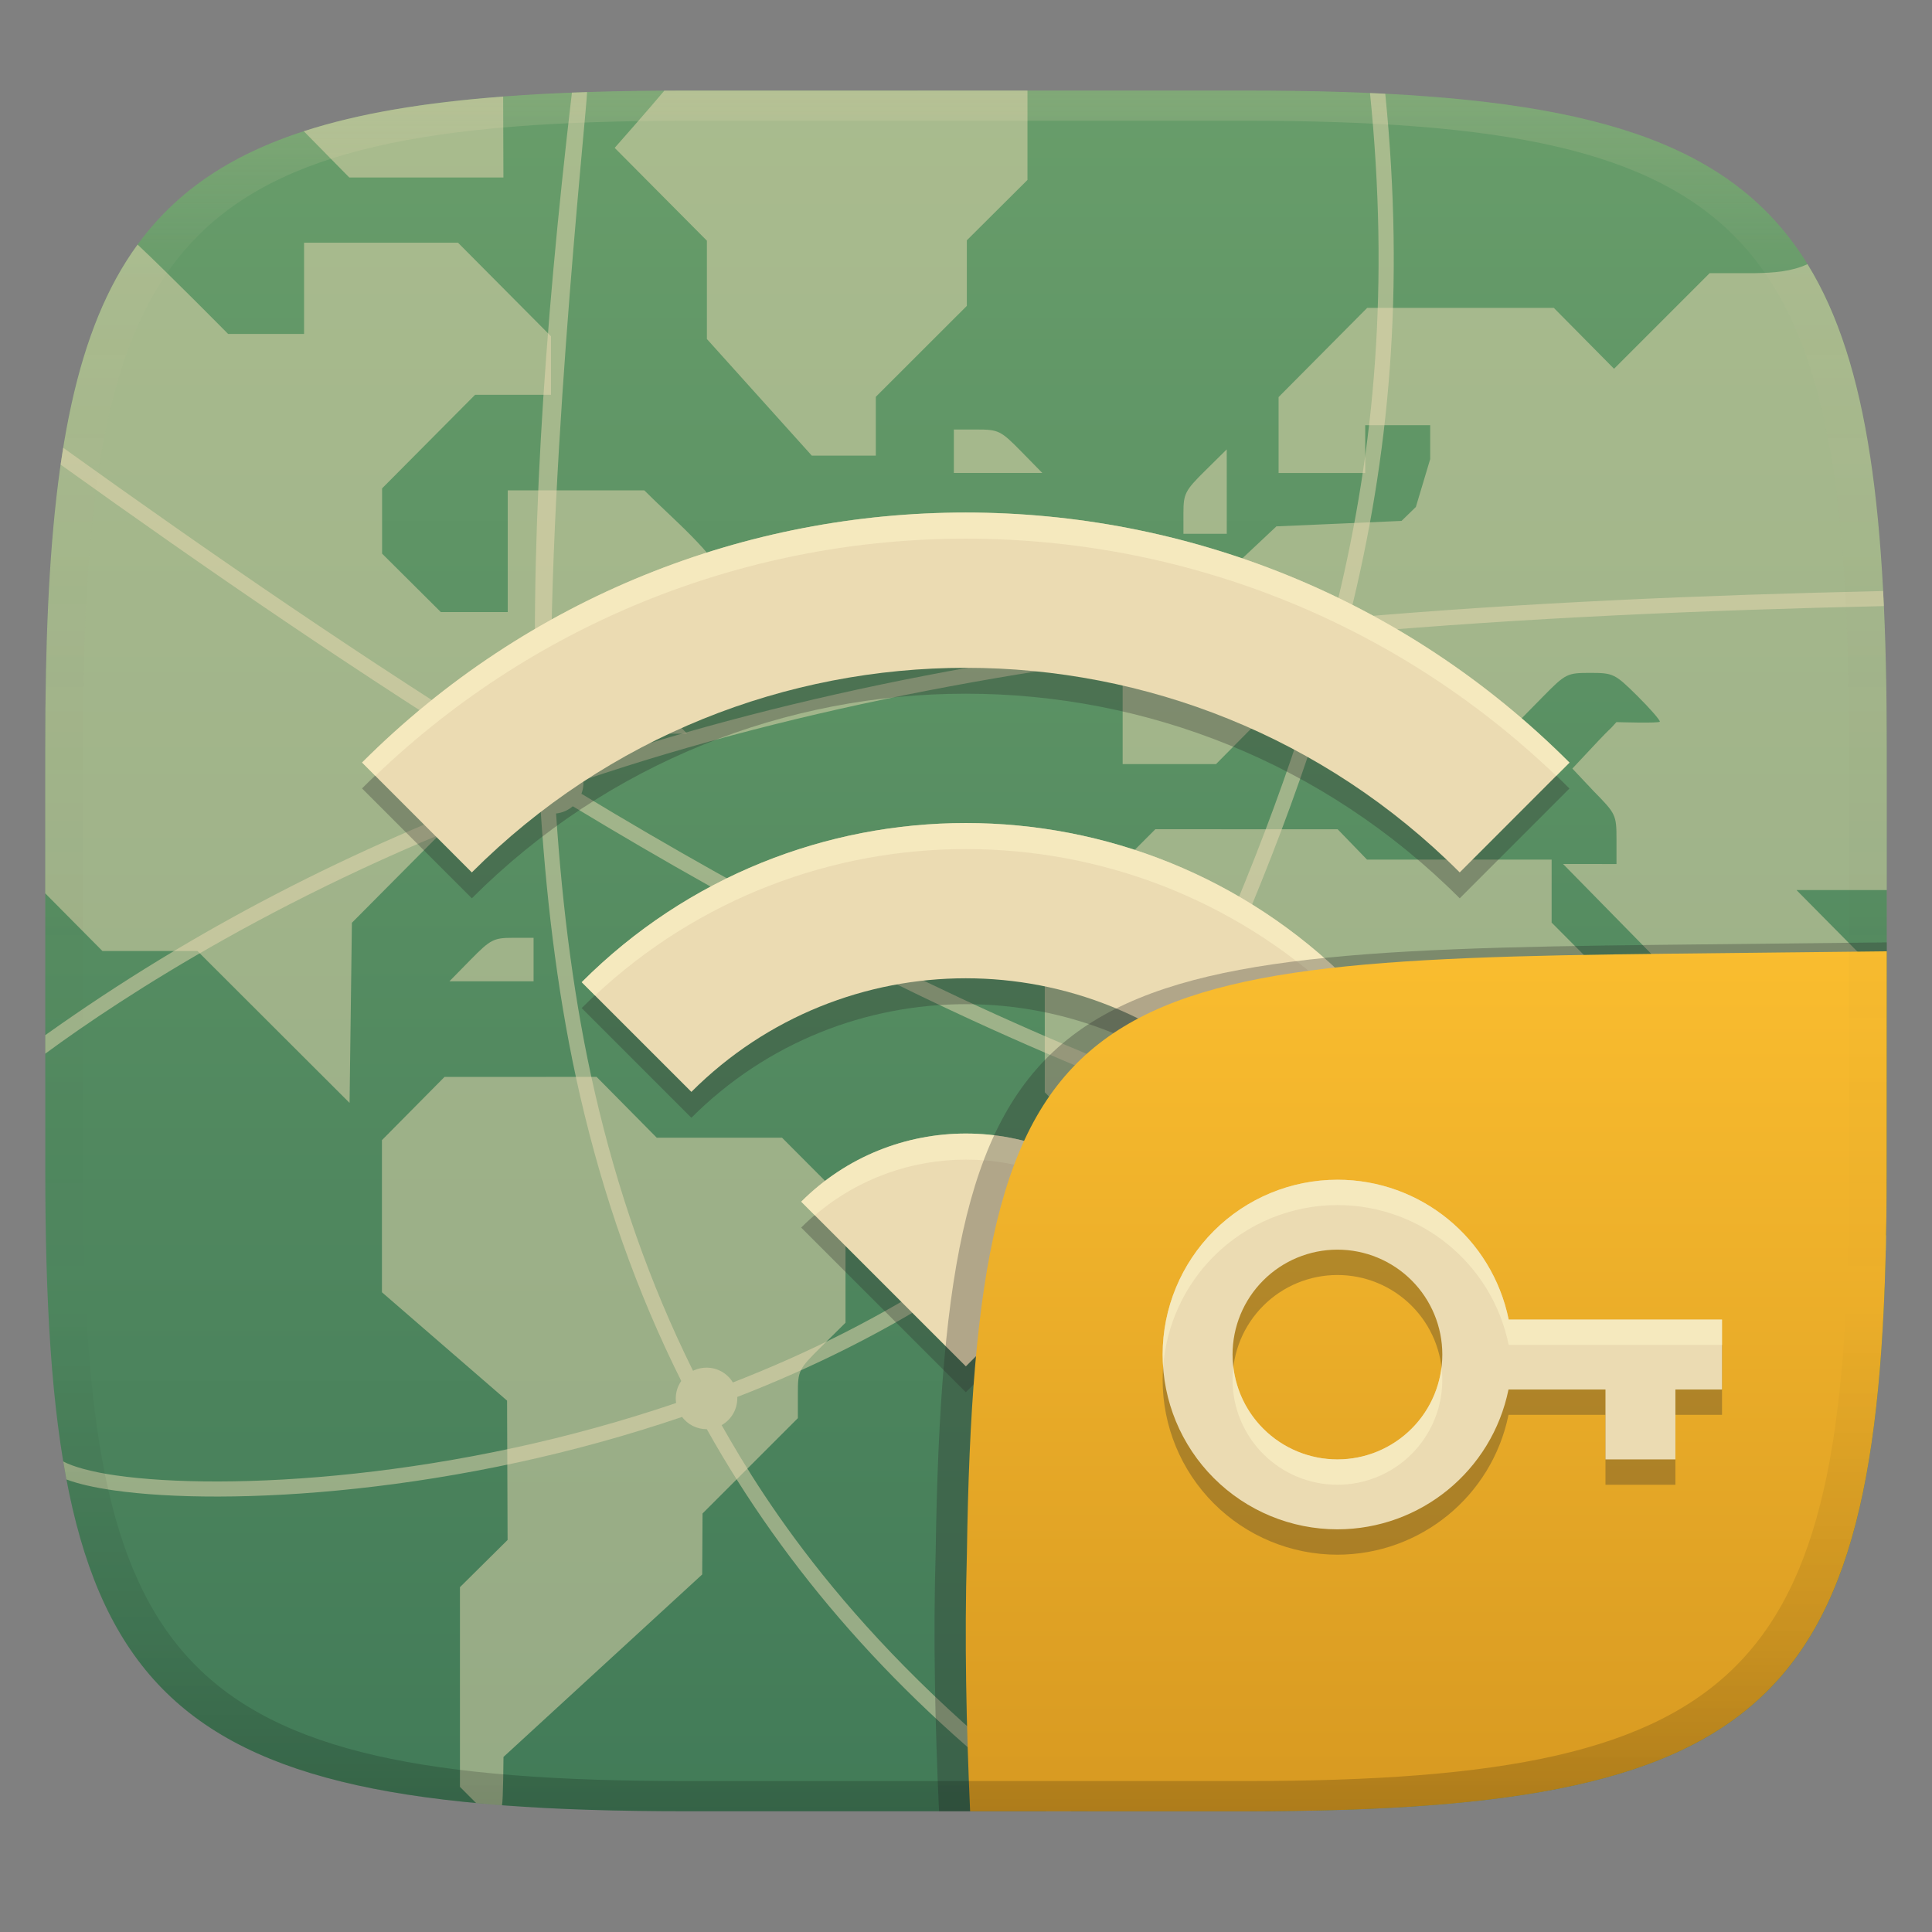 <svg width="256" height="256" version="1.1" xmlns="http://www.w3.org/2000/svg">
  <rect width="100%" height="100%" fill="#808080" stroke="none"/>
  <defs>
    <linearGradient id="linearGradient31" x1=".5" x2=".5" y2="1" gradientTransform="matrix(244,0,0,228,5.986,12)" gradientUnits="userSpaceOnUse">
      <stop stop-color="#ebdbb2" stop-opacity=".2" offset="0"/>
      <stop stop-color="#ebdbb2" stop-opacity=".05" offset=".1"/>
      <stop stop-opacity="0" offset=".704"/>
      <stop stop-opacity=".1" offset=".897"/>
      <stop stop-opacity=".2" offset="1"/>
    </linearGradient>
    <linearGradient id="linearGradient6" x1="140" x2="140" y1="12" y2="240" gradientUnits="userSpaceOnUse">
      <stop stop-color="#689d6a" offset="0"/>
      <stop stop-color="#427b58" offset="1"/>
    </linearGradient>
    <linearGradient id="b-9-6" x1=".631" x2=".631" y1=".5" y2="1" gradientTransform="matrix(244,0,0,228,5.995,12)" gradientUnits="userSpaceOnUse">
      <stop stop-color="#fabd2f" offset="0"/>
      <stop stop-color="#d79921" offset="1"/>
    </linearGradient>
  </defs>
  <path d="m165 12c72 0 85 15 85 87v56c0 70-13 85-85 85h-74c-72 0-85-15-85-85v-56c0-72 13-87 85-87z" fill="url(#linearGradient6)" style="isolation:isolate"/>
  <path d="m88.03 12.01c-2.152 2.566-6.582 7.583-6.582 7.583l12.22 12.3v13.03l13.9 15.45h8.482v-7.793l12.06-12.05v-8.686l8.035-8.002v-11.84zm-21.36 0.783c-10.47 0.796-19.16 2.231-26.42 4.595 2.006 2.044 6.035 6.133 6.035 6.133h20.42zm-26.38 19.37v12.09h-10.06s-7.91-8.012-12-11.85c-8.094 11.1-11.25 27.81-12.03 52.36-0.032 1.327-0.077 2.587-0.105 4.01-0.07 3.306-0.1 6.645-0.1 10.23v19.37l7.575 7.638h12.59l20.16 20.13 0.309-23.87 12.3-12.38h8.074l12.59-12.67h11.46l-2.775-2.826c-1.876-1.908-2.623-3.069-2.311-3.596 0.691-1.155 10.18-11.96 10.84-13.07-2.507-4.834-7.533-8.829-11.43-12.75h-18.1v16.12h-8.869l-7.779-7.742v-8.643l12.32-12.4h10.06v-7.754l-12.32-12.4zm192.3 4.03h-6.051l-12.67 12.67-7.98-8.066h-24.73l-11.74 11.82v10.06h11.48v-6.334h8.609v4.492l-1.898 6.34-1.898 1.846-8.291 0.365-8.289 0.359-5.959 5.598h-8.105v7.812l-6.312 6.254v11.84h12.37l7.977-8.059h8.352v5.014l7.805 7.73 4.018-0.195 4e-3 -3.676-7.816-8.873h8.363l7.979 8.059h9.168l-5.652-5.76 3.113-3.166c3.026-3.077 3.211-3.162 6.279-3.162 3.037 0 3.274 0.116 6.191 3 1.667 1.653 3.029 3.209 3.029 3.457 0 0.248-5.75 0.065-5.75 0.065-1.751 1.964 0.79-0.974-5.84 6.156l2.855 3.029c2.906 2.95 2.992 3.136 2.992 6.33v3.291l-7.082-8e-3 23.44 23.88 3.732-0.088 12.05-11.96-8.289-8.373h11.96v-18.94c0-30.51-2.334-50.76-10.5-64-2.156 1.005-4.569 1.153-6.914 1.193zm-106.2 20.72v5.756h11.72l-2.824-2.881c-2.686-2.733-2.98-2.875-5.867-2.875zm36.16 2.633-2.867 2.832c-2.651 2.621-2.871 3.05-2.871 5.594v2.756h5.742v-5.592zm-63.14 21.85c-2.01 2.005-4.01 4.018-6.012 6.031h3.221c2.161 0 3.459 0.283 3.937 0.863 0.934 1.123 3.103 1.103 4.053-0.039 0.537-2.408-3.53-5.184-5.199-6.855zm53.68 28.48-14.65 14.67v20.19l10.06 10.05h14.29l3.32 3.291c3.141 3.124 3.318 3.444 3.318 6.123 0 2.423 0.287 3.148 2.008 5.057l2.006 2.229v24.54l15.22 15.72 25.72-25.19-0.686-23.41 20.27-20.45h-8.008l-20.36-20.45v-8.342h-24.46l-3.893-4.025h-12.08zm-85.14 14.39c-2.536 0-2.96 0.225-5.572 2.881l-2.826 2.879h11.15v-5.76zm-9.047 18.43-8.293 8.377v20.16l16.58 14.36 0.068 18.46-6.312 6.256v26.46l2.14 2.144s2.09 0.194 3.432 0.291c0.159-0.665 0.198-6.402 0.198-6.402l26.33-24.18 0.045-8.078 12.63-12.63v-3.197c0-3.112 0.08-3.28 3.156-6.322l3.158-3.127v-16.08l-8.41-8.434h-16.6l-7.973-8.061zm169.1 29.29-7.461 6.693v12.96h7.461z" fill="#ebdbb2" opacity=".5" stroke-width="3.865"/>
  <path d="m77.796 12.198c-0.336 0.011-2.017 0.072-2.015 0.072-3.755 31.988-5.723 61.395-4.59 87.958-0.354 0.205-0.676 0.463-0.953 0.764-22.116-13.713-41.934-27.367-61.865-41.662-0.117 0.721-0.235 1.492-0.342 2.234 19.699 14.113 39.353 27.624 61.255 41.2-0.084 0.322-0.128 0.652-0.131 0.984 0.003 0.135 0.013 0.269 0.029 0.402-22.18 8.146-43.283 18.825-63.186 33.014v2.453c10.201-7.503 32.234-21.966 63.865-33.582 0.442 0.649 1.062 1.157 1.785 1.463 0.865 13.169 2.472 25.766 5.209 37.668 3.076 13.374 7.484 25.956 13.414 37.818-0.473 0.679-0.728 1.487-0.73 2.314 0.001 0.203 0.017 0.406 0.049 0.607-7.214 2.446-14.41 4.407-21.377 5.916-14.786 3.203-28.545 4.459-39.273 4.481-5.364 0.011-9.972-0.287-13.555-0.799-3.343-0.477-5.768-1.183-7.004-1.852 0.137 0.82 0.27 1.59 0.42 2.383 1.6 0.6 3.701 1.078 6.301 1.449 3.712 0.53 8.401 0.829 13.842 0.818 10.881-0.022 24.762-1.293 39.693-4.527 7.079-1.533 14.398-3.528 21.74-6.021 0.768 1.018 1.967 1.619 3.242 1.623 0.012-6.1e-4 0.025-9.5e-4 0.037-2e-3 10.49 18.705 25.113 35.541 44.996 50.625h3.353c-28.243-21.016-40.688-41.085-46.381-51.162 1.277-0.721 2.068-2.073 2.072-3.539 1.98e-4 -0.064-0.001-0.128-0.004-0.191 20.062-7.787 39.783-19.65 54.838-37.189 0.667 0.444 1.45 0.682 2.252 0.684 0.194-5.1e-4 0.388-0.015 0.58-0.043 0.947-0.137 1.815-0.603 2.453-1.316 29.268 10.734 60.008 17.65 92.065 18.44 0.015-0.642 0.029-1.342 0.042-1.994-31.704-0.784-62.157-7.624-91.179-18.248 0.074-0.301 0.113-0.607 0.117-0.917-5.8e-4 -1.529-0.856-2.929-2.217-3.627 8.729-18.783 15.866-36.244 20.789-54.15 0.142-0.093 0.277-0.195 0.406-0.305 0.761-0.661 1.25-1.58 1.373-2.58 22.666-1.968 46.153-3.008 70.413-3.551-0.031-0.665-0.068-1.346-0.102-1.999-24.283 0.543-47.827 1.565-70.566 3.538-6e-3 -0.017-0.013-0.034-0.019-0.051-0.026-0.062-0.054-0.124-0.084-0.186 5.262-21.132 7.307-43.233 4.705-69.192-0.674-0.04-1.349-0.069-2.024-0.096 2.562 25.31 0.659 46.906-4.333 67.499-0.618-0.355-1.318-0.543-2.031-0.543-1.971 4e-3 -3.658 1.417-4.006 3.357-33.295 3.264-64.899 8.852-94.529 18.861-0.755-1.143-2.033-1.83-3.402-1.83-0.009 6.4e-4 -0.018 1e-3 -0.027 2e-3 -1.278-30.656 4.533-84.814 4.589-87.474zm93.515 72.448c0.553 1.664 2.108 2.788 3.861 2.791-4.908 17.454-11.921 34.545-20.52 53.018-1.339 0.042-2.572 0.738-3.299 1.863-0.046 0.077-0.088 0.156-0.129 0.236-25.884-10.13-50.639-23.125-74.184-37.377 0.175-0.456 0.267-0.941 0.271-1.43-3.38e-4 -0.123-0.006-0.245-0.018-0.367 29.426-9.939 60.862-15.48 94.016-18.734zm-95.412 22.187c23.708 14.356 48.672 27.466 74.811 37.674-6.8e-4 5e-3 -9.5e-4 0.01-2e-3 0.016 3e-3 0.662 0.167 1.314 0.479 1.898-14.77 17.288-34.23 29.033-54.078 36.762-0.739-1.219-2.061-1.963-3.486-1.963-0.584-3.2e-4 -1.162 0.125-1.693 0.367-0.033 0.018-0.067 0.036-0.1 0.055-5.735-11.578-10.014-23.856-13.02-36.924-2.679-11.649-4.263-24.002-5.129-36.924 0.82-0.089 1.593-0.424 2.219-0.961z" fill="#ebdbb2" opacity=".5" style="isolation:isolate"/>
  <path d="m47.981 104.48 14.54 14.55c36.15-36.15 94.76-36.15 130.9 0l14.54-14.55c-44.18-44.18-115.8-44.18-160 0zm58.18 58.18 21.82 21.82 21.82-21.82c-12.04-12.04-31.6-12.04-43.64 0zm-29.09-29.09 14.54 14.54c20.07-20.07 52.66-20.07 72.73 0l14.54-14.54c-28.11-28.11-73.71-28.11-101.8 0z" fill="#282828" opacity=".3" style="isolation:isolate"/>
  <path d="m47.981 101.05 14.54 14.55c36.15-36.15 94.76-36.15 130.9 0l14.54-14.55c-44.18-44.18-115.8-44.18-160 0zm58.18 58.18 21.82 21.82 21.82-21.82c-12.04-12.04-31.6-12.04-43.64 0zm-29.09-29.09 14.54 14.54c20.07-20.07 52.66-20.07 72.73 0l14.54-14.54c-28.11-28.11-73.71-28.11-101.8 0z" fill="#ebdbb2" style="isolation:isolate"/>
  <path d="m127.98 67.913c-28.952 0-57.908 11.047-80.008 33.137h0.02l1.748 1.75c43.736-41.902 112.76-41.899 156.47 8e-3l1.758-1.758c-22.09-22.09-51.04-33.137-79.992-33.137zm4e-3 41.143c-18.425 0-36.848 7.029-50.893 21.084h-0.01l1.764 1.764c27.613-25.861 70.655-25.864 98.289-6e-3l1.758-1.758c-14.055-14.055-32.483-21.084-50.908-21.084zm8e-3 41.143c-7.9 0-15.8 3.011-21.82 9.031l1.803 1.803c11.505-9.837 28.532-9.838 40.037-2e-3l1.801-1.801c-6.02-6.02-13.92-9.031-21.82-9.031z" fill="#fbf1c7" opacity=".6" style="isolation:isolate"/>
  <g transform="translate(.008 .05)" style="isolation:isolate">
    <path d="m250 124.82-29.932 0.324c-81.008 0.875-94.966 4.45-96.093 80.376-0.344 11.488-0.078 22.956 0.442 34.434 2.1e-4 4e-3 37.418 4e-3 37.687 4e-3 74.443 0 87.884-15.156 87.884-85.882z" fill="#282828" opacity=".3" stroke-width="1.022" style="isolation:isolate"/>
    <path d="m250 126-28.95 0.32c-78.35 0.867-91.85 4.404-92.94 79.55-0.332 11.37-0.076 22.72 0.428 34.08 1.9e-4 4e-3 36.19 4e-3 36.45 4e-3 72 0 85-15 85-85z" fill="url(#b-9-6)" style="isolation:isolate"/>
    <path d="m177.21 159.63c-6.142 0-12.034 2.441-16.378 6.784-4.343 4.344-6.784 10.236-6.784 16.378 0 6.143 2.441 12.035 6.784 16.378 4.344 4.344 10.236 6.784 16.378 6.784 10.997-0.013 20.468-7.755 22.668-18.53h12.848v9.265h9.265v-9.265h6.176v-9.265h-28.265c-2.201-10.783-11.686-18.529-22.692-18.53zm0 9.265c3.686 0 7.221 1.464 9.827 4.071 2.607 2.606 4.07 6.14 4.07 9.826s-1.463 7.221-4.07 9.827c-2.606 2.607-6.141 4.07-9.827 4.07s-7.22-1.463-9.826-4.07c-2.607-2.606-4.071-6.141-4.071-9.827s1.464-7.22 4.071-9.826c2.606-2.607 6.14-4.071 9.826-4.071z" fill="#282828" opacity=".3" stroke-width="1.059" style="isolation:isolate"/>
    <path d="m177.21 156.27c-6.142 0-12.034 2.441-16.378 6.784-4.343 4.344-6.784 10.236-6.784 16.378 0 6.143 2.441 12.035 6.784 16.378 4.344 4.344 10.236 6.784 16.378 6.784 10.997-0.013 20.468-7.755 22.668-18.53h12.848v9.265h9.265v-9.265h6.176v-9.265h-28.265c-2.201-10.783-11.686-18.529-22.692-18.53zm0 9.265c3.686 0 7.221 1.464 9.827 4.071 2.607 2.606 4.07 6.14 4.07 9.826s-1.463 7.221-4.07 9.827c-2.606 2.607-6.141 4.07-9.827 4.07s-7.22-1.463-9.826-4.07c-2.607-2.606-4.071-6.141-4.071-9.827s1.464-7.22 4.071-9.826c2.606-2.607 6.14-4.071 9.826-4.071z" fill="#ebdbb2" stroke-width="1.059" style="isolation:isolate"/>
    <path d="m177.21 156.27v2e-3c-6.142 0-12.035 2.44-16.379 6.783-4.343 4.344-6.783 10.237-6.783 16.379 0 0.562 0.026 1.121 0.066 1.678 0.402-5.529 2.771-10.752 6.717-14.699 4.344-4.343 10.237-6.785 16.379-6.785 11.006 1e-3 20.49 7.746 22.691 18.529h28.266v-3.356h-28.266c-2.201-10.783-11.685-18.53-22.691-18.531zm-13.785 24.842c-0.068 0.555-0.113 1.113-0.113 1.678 0 3.686 1.465 7.222 4.072 9.828 2.606 2.607 6.14 4.07 9.826 4.07s7.22-1.463 9.826-4.07c2.607-2.606 4.07-6.142 4.07-9.828 0-0.565-0.046-1.123-0.113-1.678-0.373 3.067-1.75 5.942-3.957 8.148-2.606 2.607-6.14 4.07-9.826 4.07s-7.22-1.463-9.826-4.07c-2.208-2.207-3.585-5.082-3.959-8.148z" fill="#fbf1c7" opacity=".6" style="isolation:isolate"/>
  </g>
  <path d="m91 12c-72 0-85 15-85 87v56c0 70 13 85 85 85h74c72 0 85-15 85-85v-56c0-72-13-87-85-87zm0 4h74c68 0 80 15 80 83v56c0 66-12 81-80 81h-74c-68 0-80-15-80-81v-56c0-68 12-83 80-83z" fill="url(#linearGradient31)" style="isolation:isolate"/>
</svg>
